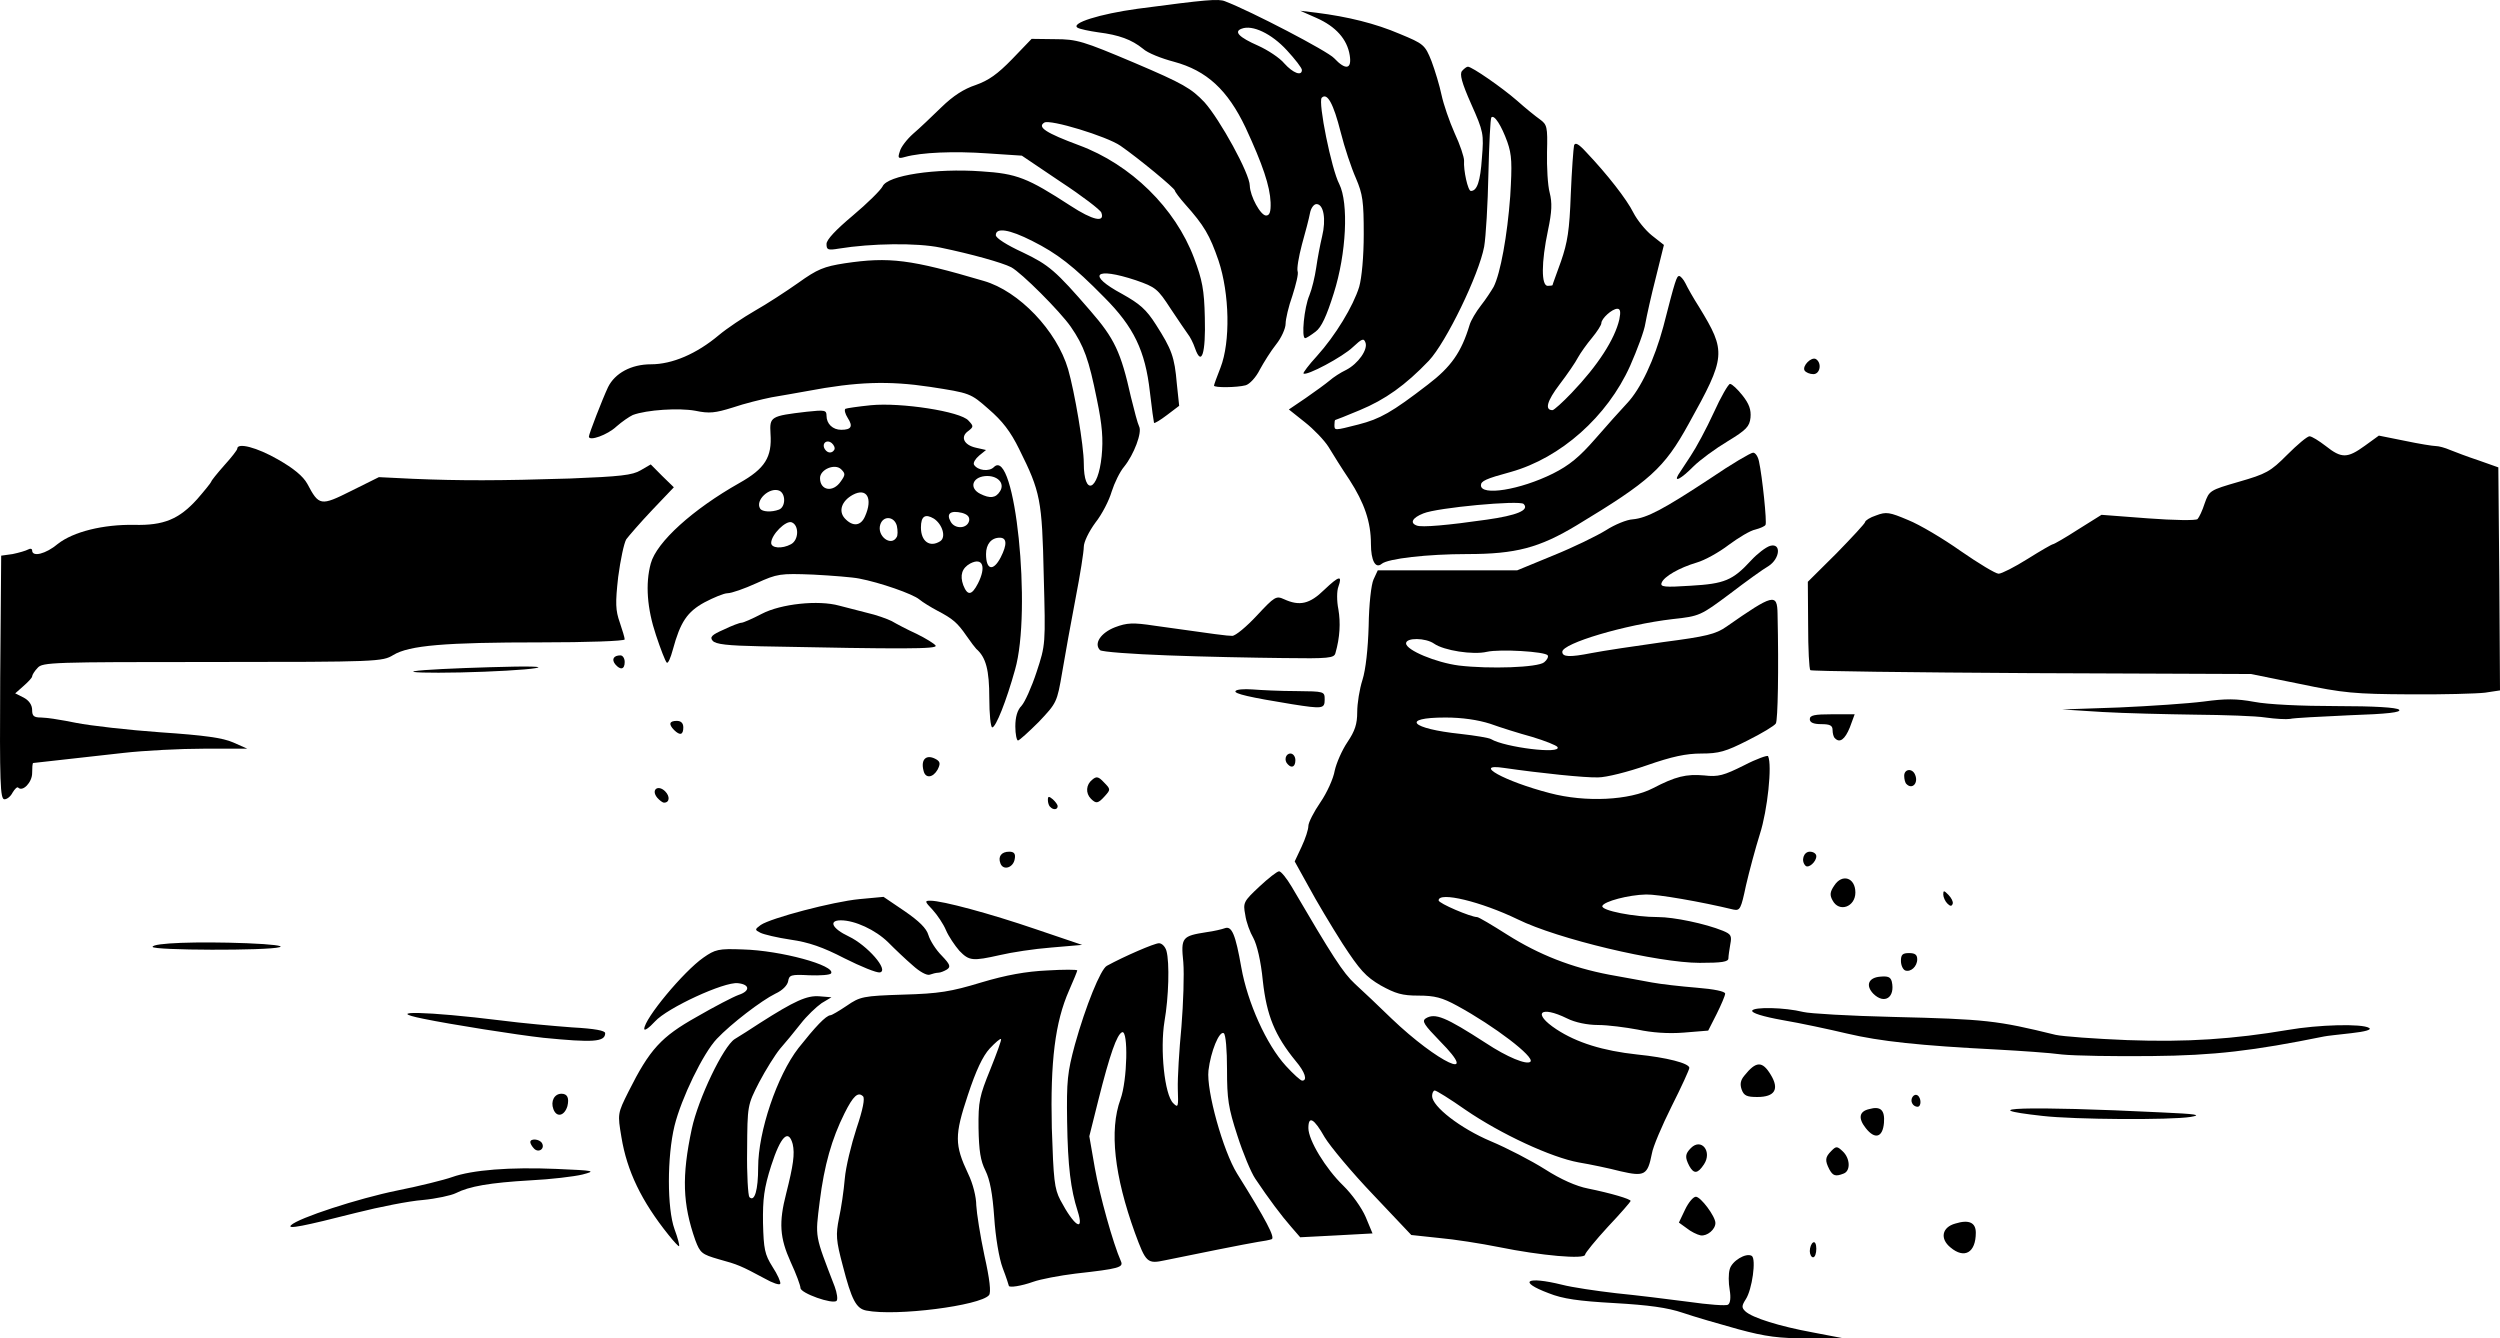 <svg xmlns="http://www.w3.org/2000/svg" id="root" viewBox="0 0 99 53">
  <g>
    <path
      d="M 68.832 52.637 C 68.082 52.43 67.102 52.145 66.641 51.988 C 66.031 51.781 65.285 51.68 63.93 51.602 C 62.512 51.523 61.883 51.434 61.328 51.211 C 60.09 50.746 60.438 50.527 61.855 50.875 C 62.254 50.98 63.223 51.121 63.996 51.211 C 64.781 51.289 66.059 51.445 66.859 51.551 C 67.645 51.664 68.367 51.719 68.43 51.664 C 68.52 51.613 68.547 51.383 68.496 51.082 C 68.445 50.797 68.445 50.434 68.496 50.266 C 68.574 49.941 69.141 49.594 69.371 49.734 C 69.551 49.852 69.387 51.07 69.129 51.457 C 68.973 51.703 68.961 51.781 69.113 51.926 C 69.387 52.184 70.457 52.52 71.797 52.766 L 73.02 53 L 71.602 53 C 70.457 53 69.926 52.934 68.832 52.637 Z M 34.305 51.898 C 33.902 51.82 33.723 51.473 33.375 50.125 C 33.105 49.113 33.094 48.895 33.223 48.246 C 33.312 47.844 33.414 47.145 33.453 46.68 C 33.492 46.211 33.711 45.32 33.918 44.684 C 34.176 43.922 34.254 43.492 34.176 43.414 C 33.98 43.223 33.789 43.391 33.441 44.09 C 32.938 45.098 32.641 46.137 32.461 47.574 C 32.281 49.035 32.254 48.867 33.055 50.953 C 33.145 51.199 33.184 51.457 33.129 51.512 C 32.977 51.664 31.699 51.211 31.699 51.004 C 31.699 50.914 31.531 50.449 31.312 49.98 C 30.875 49.012 30.836 48.414 31.133 47.262 C 31.414 46.148 31.48 45.695 31.391 45.305 C 31.223 44.684 30.914 44.996 30.539 46.16 C 30.254 47.055 30.203 47.48 30.215 48.43 C 30.242 49.465 30.281 49.672 30.59 50.164 C 30.785 50.461 30.926 50.773 30.898 50.836 C 30.875 50.902 30.602 50.812 30.281 50.629 C 29.34 50.125 29.223 50.074 28.465 49.867 C 27.793 49.672 27.727 49.621 27.535 49.113 C 27.031 47.676 26.992 46.59 27.395 44.699 C 27.652 43.504 28.645 41.434 29.094 41.148 C 29.289 41.031 29.738 40.746 30.086 40.516 C 31.469 39.633 31.957 39.414 32.445 39.453 L 32.926 39.492 L 32.539 39.723 C 32.332 39.867 31.945 40.23 31.699 40.551 C 31.453 40.863 31.082 41.316 30.887 41.535 C 30.695 41.77 30.32 42.367 30.062 42.859 C 29.598 43.766 29.598 43.766 29.586 45.539 C 29.57 46.512 29.625 47.352 29.676 47.406 C 29.883 47.613 30.023 47.121 30.023 46.227 C 30.023 44.812 30.77 42.598 31.621 41.5 C 32.281 40.668 32.703 40.215 32.887 40.203 C 32.938 40.203 33.223 40.035 33.531 39.828 C 34.059 39.465 34.176 39.438 35.762 39.387 C 37.18 39.348 37.656 39.27 38.855 38.906 C 39.848 38.609 40.633 38.469 41.473 38.43 C 42.117 38.391 42.66 38.391 42.66 38.43 C 42.66 38.453 42.516 38.816 42.336 39.219 C 41.781 40.477 41.59 42.027 41.652 44.672 C 41.719 46.73 41.754 47.066 41.988 47.52 C 42.543 48.57 42.953 48.828 42.672 47.949 C 42.402 47.105 42.285 46.199 42.258 44.414 C 42.234 42.793 42.27 42.469 42.566 41.367 C 42.992 39.84 43.586 38.375 43.832 38.246 C 44.516 37.871 45.715 37.352 45.895 37.352 C 46.012 37.352 46.141 37.484 46.191 37.652 C 46.32 38.117 46.281 39.492 46.113 40.449 C 45.934 41.551 46.113 43.352 46.461 43.688 C 46.656 43.883 46.668 43.844 46.641 43.117 C 46.629 42.691 46.695 41.59 46.785 40.656 C 46.859 39.738 46.898 38.582 46.859 38.105 C 46.758 37.121 46.809 37.066 47.777 36.914 C 48.074 36.875 48.395 36.797 48.5 36.758 C 48.781 36.652 48.926 37.004 49.156 38.312 C 49.402 39.699 50.148 41.367 50.922 42.211 C 51.219 42.535 51.504 42.793 51.566 42.793 C 51.785 42.793 51.684 42.457 51.309 42.016 C 50.484 41.008 50.16 40.215 50.008 38.844 C 49.93 38.039 49.773 37.406 49.633 37.145 C 49.504 36.926 49.348 36.512 49.312 36.227 C 49.219 35.746 49.246 35.695 49.867 35.113 C 50.227 34.777 50.574 34.504 50.652 34.504 C 50.73 34.504 50.949 34.777 51.141 35.098 C 52.766 37.871 53.18 38.52 53.656 38.961 C 53.953 39.23 54.609 39.852 55.102 40.332 C 56.945 42.094 58.672 42.898 57.02 41.227 C 56.402 40.59 56.297 40.438 56.453 40.332 C 56.828 40.098 57.238 40.27 58.84 41.305 C 59.676 41.859 60.465 42.184 60.605 42.043 C 60.785 41.859 59.176 40.629 57.703 39.828 C 57.109 39.504 56.816 39.426 56.168 39.426 C 55.523 39.426 55.266 39.348 54.676 39.023 C 54.082 38.676 53.848 38.414 53.164 37.367 C 52.727 36.68 52.121 35.668 51.824 35.113 L 51.27 34.113 L 51.543 33.531 C 51.695 33.207 51.812 32.848 51.812 32.703 C 51.812 32.574 52.031 32.145 52.289 31.77 C 52.547 31.395 52.805 30.824 52.855 30.516 C 52.922 30.215 53.141 29.711 53.359 29.387 C 53.656 28.945 53.746 28.676 53.746 28.195 C 53.746 27.859 53.836 27.289 53.953 26.926 C 54.082 26.523 54.172 25.695 54.199 24.789 C 54.211 23.922 54.301 23.145 54.391 22.949 L 54.559 22.586 L 60.078 22.586 L 61.52 21.992 C 62.32 21.668 63.246 21.215 63.598 20.996 C 63.945 20.773 64.422 20.578 64.652 20.566 C 65.219 20.516 65.879 20.164 67.723 18.949 C 68.559 18.379 69.332 17.926 69.422 17.926 C 69.516 17.926 69.617 18.078 69.656 18.273 C 69.785 18.855 69.977 20.695 69.914 20.785 C 69.887 20.84 69.707 20.918 69.516 20.969 C 69.309 21.008 68.844 21.293 68.457 21.578 C 68.07 21.875 67.504 22.188 67.191 22.277 C 66.496 22.484 65.891 22.832 65.801 23.078 C 65.734 23.246 65.918 23.262 66.949 23.195 C 68.289 23.117 68.613 22.988 69.348 22.188 C 69.59 21.926 69.926 21.668 70.094 21.617 C 70.547 21.488 70.492 22.121 70.031 22.418 C 69.824 22.535 69.141 23.027 68.496 23.52 C 67.348 24.375 67.309 24.402 66.238 24.516 C 64.344 24.738 61.867 25.477 61.867 25.812 C 61.867 26.02 62.164 26.031 63.016 25.863 C 63.48 25.773 64.77 25.578 65.867 25.426 C 67.578 25.203 67.941 25.113 68.367 24.816 C 70.223 23.52 70.379 23.48 70.391 24.309 C 70.441 26.562 70.402 28.52 70.324 28.648 C 70.273 28.738 69.773 29.039 69.203 29.324 C 68.34 29.762 68.07 29.84 67.375 29.84 C 66.77 29.84 66.215 29.957 65.207 30.309 C 64.473 30.566 63.609 30.785 63.285 30.785 C 62.758 30.801 60.992 30.617 59.562 30.41 C 58.27 30.215 59.574 30.941 61.367 31.406 C 62.797 31.785 64.539 31.691 65.453 31.215 C 66.355 30.746 66.77 30.645 67.488 30.707 C 68.043 30.773 68.262 30.707 69.062 30.309 C 69.566 30.047 70.004 29.895 70.016 29.945 C 70.184 30.293 69.992 32.094 69.695 33.016 C 69.516 33.586 69.27 34.504 69.141 35.062 C 68.945 35.992 68.906 36.07 68.648 36.02 C 67.359 35.707 65.633 35.41 65.184 35.422 C 64.484 35.438 63.52 35.695 63.453 35.875 C 63.391 36.059 64.73 36.316 65.66 36.316 C 66.277 36.316 67.527 36.574 68.227 36.859 C 68.547 36.992 68.586 37.055 68.52 37.391 C 68.484 37.598 68.445 37.859 68.445 37.949 C 68.445 38.09 68.188 38.129 67.309 38.129 C 65.66 38.129 61.676 37.184 60.102 36.406 C 58.656 35.707 56.969 35.293 56.969 35.656 C 56.969 35.773 58.246 36.316 58.492 36.316 C 58.555 36.316 59.082 36.629 59.691 37.016 C 60.941 37.805 62.23 38.312 63.727 38.598 C 64.305 38.699 65.066 38.844 65.414 38.906 C 65.773 38.973 66.562 39.062 67.191 39.113 C 67.875 39.168 68.316 39.258 68.316 39.348 C 68.316 39.426 68.16 39.789 67.98 40.152 L 67.645 40.812 L 66.676 40.891 C 66.059 40.941 65.402 40.891 64.859 40.773 C 64.383 40.684 63.672 40.59 63.285 40.59 C 62.859 40.59 62.371 40.488 62.062 40.332 C 60.98 39.801 60.668 40.125 61.637 40.762 C 62.438 41.289 63.48 41.613 64.832 41.758 C 65.996 41.875 66.898 42.105 66.898 42.289 C 66.898 42.352 66.586 43.039 66.199 43.805 C 65.812 44.582 65.453 45.422 65.414 45.684 C 65.246 46.535 65.129 46.602 64.176 46.383 C 63.727 46.266 62.977 46.109 62.512 46.031 C 61.441 45.836 59.445 44.918 58.027 43.945 C 57.422 43.52 56.879 43.184 56.816 43.184 C 56.762 43.184 56.711 43.285 56.711 43.402 C 56.711 43.816 57.832 44.684 59.031 45.191 C 59.676 45.461 60.645 45.965 61.184 46.305 C 61.805 46.703 62.422 46.977 62.887 47.066 C 63.789 47.25 64.574 47.48 64.574 47.559 C 64.574 47.586 64.176 48.051 63.672 48.582 C 63.184 49.113 62.77 49.621 62.77 49.684 C 62.77 49.879 61.016 49.723 59.367 49.387 C 58.645 49.242 57.574 49.074 56.98 49.023 L 55.887 48.906 L 54.379 47.312 C 53.539 46.434 52.676 45.398 52.457 45.035 C 52.031 44.281 51.812 44.168 51.812 44.672 C 51.812 45.152 52.496 46.277 53.191 46.949 C 53.539 47.289 53.926 47.832 54.082 48.195 L 54.352 48.844 L 52.922 48.922 L 51.488 48.996 L 51.129 48.582 C 50.754 48.156 50.238 47.469 49.711 46.68 C 49.543 46.434 49.219 45.656 49 44.969 C 48.641 43.867 48.59 43.52 48.59 42.352 C 48.59 41.562 48.539 40.969 48.461 40.914 C 48.281 40.812 47.945 41.641 47.855 42.391 C 47.766 43.184 48.434 45.578 48.988 46.473 C 50.137 48.312 50.512 49.023 50.355 49.074 C 50.277 49.102 50.031 49.152 49.812 49.18 C 49.414 49.242 47.156 49.695 46.141 49.906 C 45.43 50.059 45.379 50.008 44.941 48.816 C 44.129 46.562 43.922 44.762 44.371 43.531 C 44.645 42.781 44.684 40.797 44.438 40.875 C 44.23 40.953 43.949 41.758 43.496 43.559 L 43.137 44.996 L 43.355 46.25 C 43.547 47.34 44.078 49.242 44.387 49.941 C 44.5 50.188 44.32 50.242 42.594 50.434 C 41.961 50.512 41.203 50.656 40.918 50.758 C 40.453 50.926 39.949 51.004 39.949 50.914 C 39.949 50.902 39.848 50.578 39.707 50.215 C 39.562 49.828 39.422 48.984 39.371 48.207 C 39.305 47.273 39.203 46.719 39.023 46.355 C 38.828 45.965 38.766 45.578 38.75 44.672 C 38.738 43.609 38.789 43.402 39.215 42.352 C 39.473 41.707 39.668 41.176 39.641 41.148 C 39.617 41.109 39.41 41.289 39.191 41.523 C 38.918 41.82 38.648 42.391 38.328 43.363 C 37.797 44.957 37.797 45.332 38.34 46.484 C 38.531 46.875 38.66 47.406 38.66 47.727 C 38.676 48.039 38.816 48.934 38.984 49.723 C 39.191 50.645 39.254 51.188 39.164 51.289 C 38.816 51.703 35.488 52.133 34.305 51.898 Z M 61.676 29.582 C 61.637 29.516 61.184 29.336 60.668 29.18 C 60.152 29.039 59.406 28.805 59.008 28.66 C 58.527 28.508 57.91 28.414 57.238 28.414 C 55.449 28.414 55.859 28.855 57.832 29.062 C 58.426 29.129 58.969 29.219 59.047 29.27 C 59.586 29.594 61.855 29.879 61.676 29.582 Z M 61.148 26.227 C 61.262 26.137 61.328 26.008 61.289 25.953 C 61.199 25.801 59.395 25.695 58.879 25.812 C 58.336 25.941 57.176 25.762 56.789 25.488 C 56.453 25.254 55.68 25.242 55.68 25.477 C 55.68 25.746 56.867 26.238 57.77 26.355 C 58.98 26.5 60.902 26.434 61.148 26.227 Z M 71.668 49.543 C 71.668 49.398 71.73 49.242 71.797 49.203 C 71.875 49.152 71.926 49.27 71.926 49.449 C 71.926 49.633 71.875 49.789 71.797 49.789 C 71.73 49.789 71.668 49.672 71.668 49.543 Z M 77.238 49.398 C 76.812 49.051 76.902 48.598 77.43 48.453 C 77.973 48.285 78.242 48.414 78.242 48.816 C 78.242 49.605 77.793 49.867 77.238 49.398 Z M 77.238 49.398 "
    />
    <path
      d="M 26.477 48.906 C 25.395 47.559 24.828 46.367 24.609 45.035 C 24.453 44.102 24.453 44.102 24.891 43.223 C 25.73 41.551 26.18 41.059 27.586 40.27 C 28.281 39.867 29.031 39.477 29.25 39.398 C 29.715 39.246 29.699 38.984 29.223 38.934 C 28.684 38.867 26.414 39.918 25.938 40.449 C 25.703 40.707 25.512 40.836 25.512 40.746 C 25.512 40.344 27.07 38.469 27.855 37.922 C 28.32 37.598 28.449 37.559 29.418 37.598 C 30.914 37.637 33.105 38.234 32.91 38.547 C 32.871 38.609 32.484 38.637 32.047 38.621 C 31.324 38.582 31.25 38.609 31.211 38.855 C 31.184 39.012 30.992 39.219 30.707 39.348 C 30.152 39.621 28.953 40.539 28.387 41.137 C 27.844 41.707 26.98 43.492 26.711 44.582 C 26.414 45.797 26.414 47.859 26.711 48.676 C 26.84 49.023 26.918 49.32 26.891 49.348 C 26.879 49.375 26.684 49.168 26.477 48.906 Z M 67.348 48.922 C 67.207 48.895 66.949 48.766 66.793 48.637 L 66.484 48.414 L 66.73 47.898 C 66.859 47.625 67.051 47.391 67.156 47.391 C 67.348 47.391 67.93 48.168 67.93 48.43 C 67.93 48.688 67.605 48.957 67.348 48.922 Z M 11.523 48.52 C 11.805 48.234 14.191 47.457 15.727 47.145 C 16.629 46.965 17.609 46.719 17.902 46.613 C 18.703 46.328 20.188 46.211 22.031 46.289 C 23.562 46.355 23.617 46.367 23.062 46.512 C 22.738 46.59 21.812 46.703 21 46.742 C 19.387 46.836 18.586 46.977 18.047 47.25 C 17.867 47.34 17.273 47.469 16.742 47.52 C 16.215 47.559 15.027 47.793 14.102 48.027 C 12.012 48.559 11.355 48.688 11.523 48.52 Z M 72.441 46.305 C 72.262 45.953 72.273 45.824 72.52 45.578 C 72.711 45.383 72.75 45.383 72.969 45.59 C 73.266 45.863 73.293 46.367 73.008 46.473 C 72.684 46.602 72.582 46.562 72.441 46.305 Z M 66.898 46.176 C 66.715 45.824 66.73 45.695 66.961 45.461 C 67.375 45.047 67.812 45.605 67.477 46.109 C 67.23 46.484 67.078 46.496 66.898 46.176 Z M 21.152 45.488 C 21.062 45.398 21 45.281 21 45.227 C 21 45.074 21.359 45.098 21.461 45.266 C 21.59 45.488 21.332 45.668 21.152 45.488 Z M 73.883 44.672 C 73.574 44.281 73.625 44.012 74.012 43.922 C 74.477 43.789 74.645 43.961 74.605 44.465 C 74.555 45.047 74.246 45.137 73.883 44.672 Z M 80.887 44.191 C 77.957 43.867 80.266 43.789 85.59 44.051 C 86.984 44.113 87.215 44.152 86.75 44.23 C 85.953 44.359 82.148 44.336 80.887 44.191 Z M 21.914 43.922 C 21.797 43.609 21.953 43.312 22.234 43.312 C 22.469 43.312 22.547 43.48 22.469 43.805 C 22.352 44.191 22.043 44.27 21.914 43.922 Z M 75.727 43.699 C 75.625 43.531 75.781 43.285 75.934 43.375 C 76.09 43.48 76.09 43.828 75.934 43.828 C 75.855 43.828 75.766 43.777 75.727 43.699 Z M 68.973 43.156 C 68.895 42.938 68.922 42.781 69.074 42.598 C 69.539 42.016 69.785 42.004 70.121 42.559 C 70.469 43.129 70.289 43.441 69.59 43.441 C 69.18 43.441 69.062 43.391 68.973 43.156 Z M 81.66 41.758 C 81.168 41.691 80.008 41.613 79.082 41.562 C 76.023 41.406 74.453 41.238 73.148 40.93 C 72.441 40.762 71.293 40.516 70.598 40.398 C 69.797 40.254 69.359 40.113 69.387 40.023 C 69.438 39.867 70.676 39.891 71.41 40.074 C 71.652 40.137 73.254 40.23 74.953 40.27 C 78.641 40.359 79.082 40.41 81.402 40.98 C 81.684 41.043 82.961 41.137 84.238 41.188 C 86.598 41.277 88.453 41.148 90.605 40.785 C 91.793 40.578 93.547 40.527 93.816 40.707 C 93.934 40.773 93.676 40.852 93.109 40.914 C 92.629 40.969 92.141 41.02 92.039 41.043 C 89.227 41.613 87.691 41.797 85.203 41.82 C 83.746 41.836 82.16 41.809 81.66 41.758 Z M 21.527 41.098 C 20.457 40.98 17.84 40.566 16.77 40.344 C 15.105 40.008 16.91 40.047 19.84 40.41 C 20.648 40.516 21.914 40.629 22.648 40.684 C 23.562 40.734 23.965 40.812 23.965 40.914 C 23.965 41.266 23.473 41.289 21.527 41.098 Z M 74.18 39.348 C 73.871 39.023 73.988 38.715 74.453 38.676 C 74.762 38.648 74.863 38.688 74.914 38.867 C 75.059 39.504 74.621 39.789 74.18 39.348 Z M 36.148 38.234 C 35.875 38 35.438 37.586 35.168 37.312 C 34.664 36.82 33.852 36.445 33.297 36.445 C 32.797 36.445 32.949 36.77 33.609 37.082 C 34.344 37.43 35.219 38.43 34.844 38.508 C 34.715 38.531 34.086 38.273 33.441 37.949 C 32.59 37.508 32.023 37.312 31.312 37.211 C 30.785 37.133 30.242 37.004 30.113 36.938 C 29.883 36.82 29.883 36.809 30.125 36.629 C 30.527 36.355 32.977 35.707 34.031 35.605 L 34.988 35.516 L 35.824 36.082 C 36.391 36.473 36.688 36.758 36.766 37.031 C 36.832 37.25 37.062 37.613 37.293 37.844 C 37.629 38.195 37.656 38.285 37.5 38.391 C 37.398 38.453 37.242 38.52 37.152 38.52 C 37.074 38.52 36.922 38.559 36.816 38.598 C 36.703 38.637 36.418 38.48 36.148 38.234 Z M 75.445 38.43 C 75.355 38.391 75.277 38.223 75.277 38.051 C 75.277 37.805 75.34 37.742 75.598 37.742 C 75.832 37.742 75.922 37.805 75.922 37.988 C 75.922 38.273 75.664 38.508 75.445 38.43 Z M 37.992 37.652 C 37.812 37.445 37.566 37.082 37.461 36.836 C 37.359 36.59 37.113 36.227 36.934 36.031 C 36.613 35.695 36.613 35.668 36.844 35.668 C 37.32 35.668 39.203 36.176 41.02 36.797 L 42.852 37.418 L 41.625 37.523 C 40.957 37.574 40.043 37.715 39.602 37.82 C 38.508 38.066 38.379 38.051 37.992 37.652 Z M 6.043 37.496 C 6.043 37.34 7.797 37.277 9.781 37.352 C 10.773 37.391 11.266 37.457 11.07 37.508 C 10.605 37.652 6.043 37.637 6.043 37.496 Z M 72.57 35.656 C 72.453 35.449 72.465 35.32 72.633 35.074 C 72.945 34.582 73.473 34.75 73.473 35.344 C 73.473 35.914 72.828 36.148 72.57 35.656 Z M 77.109 35.773 C 77.031 35.695 76.953 35.527 76.953 35.422 C 76.953 35.254 76.98 35.254 77.16 35.438 C 77.273 35.555 77.352 35.707 77.328 35.785 C 77.289 35.902 77.223 35.891 77.109 35.773 Z M 39.617 34.191 C 39.512 33.922 39.652 33.727 39.965 33.727 C 40.156 33.727 40.223 33.805 40.184 34.012 C 40.133 34.359 39.73 34.492 39.617 34.191 Z M 71.5 34.285 C 71.305 34.09 71.422 33.727 71.668 33.727 C 71.809 33.727 71.926 33.805 71.926 33.906 C 71.926 34.129 71.617 34.398 71.5 34.285 Z M 41.59 31.953 C 41.535 31.914 41.496 31.785 41.496 31.68 C 41.496 31.523 41.535 31.523 41.691 31.652 C 41.793 31.746 41.883 31.863 41.883 31.926 C 41.883 32.07 41.703 32.082 41.59 31.953 Z M 26.027 31.59 C 25.77 31.277 26.051 31.059 26.336 31.332 C 26.543 31.539 26.516 31.785 26.297 31.785 C 26.234 31.785 26.117 31.691 26.027 31.59 Z M 43.199 31.629 C 42.98 31.406 43.008 31.07 43.25 30.879 C 43.418 30.734 43.496 30.746 43.715 30.98 C 43.984 31.254 43.984 31.266 43.754 31.523 C 43.484 31.824 43.406 31.836 43.199 31.629 Z M 0.008 26.836 L 0.047 22.004 L 0.5 21.941 C 0.758 21.887 1.027 21.809 1.117 21.758 C 1.207 21.707 1.273 21.734 1.273 21.797 C 1.273 22.07 1.812 21.941 2.289 21.539 C 2.898 21.059 4.082 20.762 5.32 20.785 C 6.48 20.812 7.086 20.566 7.809 19.766 C 8.105 19.426 8.352 19.117 8.363 19.078 C 8.363 19.039 8.594 18.754 8.879 18.43 C 9.164 18.117 9.395 17.82 9.395 17.77 C 9.395 17.512 10.18 17.719 11.008 18.195 C 11.625 18.547 12 18.855 12.168 19.156 C 12.633 20.035 12.695 20.047 13.906 19.441 L 15.004 18.895 L 16.355 18.961 C 18.227 19.039 19.746 19.039 22.57 18.949 C 24.57 18.871 25.047 18.816 25.367 18.625 L 25.77 18.391 L 26.219 18.844 L 26.684 19.297 L 25.832 20.191 C 25.355 20.695 24.906 21.215 24.801 21.355 C 24.711 21.5 24.57 22.172 24.48 22.848 C 24.363 23.895 24.375 24.168 24.543 24.648 C 24.648 24.957 24.738 25.254 24.738 25.32 C 24.738 25.387 23.242 25.438 21.426 25.438 C 17.621 25.438 16.203 25.555 15.57 25.941 C 15.145 26.199 14.965 26.215 8.414 26.215 C 2.07 26.215 1.684 26.227 1.492 26.445 C 1.363 26.578 1.273 26.73 1.273 26.785 C 1.273 26.836 1.117 27.004 0.938 27.16 L 0.602 27.457 L 0.938 27.625 C 1.156 27.742 1.273 27.922 1.273 28.117 C 1.273 28.352 1.336 28.414 1.633 28.414 C 1.828 28.414 2.445 28.508 3.012 28.625 C 3.582 28.738 5.09 28.91 6.363 29 C 8.094 29.117 8.828 29.219 9.238 29.402 L 9.793 29.648 L 8.078 29.648 C 7.137 29.648 5.695 29.723 4.883 29.816 C 2.137 30.125 1.336 30.215 1.312 30.215 C 1.285 30.23 1.273 30.398 1.273 30.617 C 1.273 30.98 0.898 31.371 0.719 31.188 C 0.68 31.148 0.59 31.238 0.5 31.383 C 0.422 31.539 0.281 31.652 0.176 31.652 C 0.008 31.652 -0.016 31.02 0.008 26.836 Z M 75.496 31.047 C 75.445 31.008 75.406 30.852 75.406 30.723 C 75.406 30.438 75.742 30.41 75.844 30.695 C 75.973 31.02 75.715 31.277 75.496 31.047 Z M 36.574 30.527 C 36.445 30.047 36.703 29.84 37.102 30.086 C 37.23 30.176 37.242 30.254 37.129 30.477 C 36.945 30.801 36.648 30.84 36.574 30.527 Z M 51 30.27 C 50.832 30.113 50.91 29.84 51.102 29.84 C 51.207 29.84 51.297 29.957 51.297 30.102 C 51.297 30.359 51.156 30.438 51 30.27 Z M 51 30.27 "
    />
    <path
      d="M 40.207 28.766 C 40.207 28.402 40.285 28.117 40.453 27.949 C 40.582 27.809 40.852 27.211 41.047 26.617 C 41.406 25.527 41.406 25.527 41.332 22.793 C 41.266 19.789 41.203 19.48 40.363 17.793 C 40.016 17.082 39.691 16.668 39.152 16.203 C 38.43 15.566 38.418 15.566 36.832 15.32 C 35.191 15.074 33.93 15.113 31.957 15.488 C 31.57 15.555 30.938 15.672 30.551 15.734 C 30.164 15.812 29.48 15.98 29.02 16.137 C 28.32 16.355 28.09 16.383 27.535 16.266 C 26.891 16.148 25.613 16.227 25.059 16.434 C 24.918 16.5 24.633 16.695 24.414 16.887 C 24.055 17.227 23.32 17.484 23.32 17.289 C 23.32 17.188 23.848 15.824 24.078 15.332 C 24.352 14.777 24.996 14.426 25.781 14.426 C 26.621 14.426 27.586 14.012 28.465 13.273 C 28.785 13.004 29.43 12.574 29.895 12.305 C 30.359 12.043 31.133 11.539 31.609 11.203 C 32.371 10.656 32.629 10.555 33.453 10.426 C 35.219 10.164 36.059 10.27 38.957 11.125 C 40.352 11.527 41.848 13.094 42.297 14.621 C 42.555 15.516 42.918 17.652 42.918 18.34 C 42.918 19.672 43.484 19.453 43.625 18.066 C 43.691 17.395 43.652 16.848 43.434 15.801 C 43.121 14.246 42.93 13.703 42.402 12.938 C 41.977 12.328 40.453 10.801 40.043 10.582 C 39.68 10.398 38.48 10.062 37.242 9.805 C 36.301 9.609 34.496 9.637 33.223 9.844 C 32.781 9.918 32.73 9.895 32.73 9.66 C 32.73 9.492 33.094 9.105 33.773 8.535 C 34.344 8.055 34.871 7.535 34.949 7.383 C 35.141 6.941 37.062 6.656 38.855 6.785 C 40.273 6.875 40.688 7.043 42.387 8.145 C 43.277 8.727 43.766 8.832 43.613 8.418 C 43.574 8.312 42.852 7.758 42 7.199 L 40.465 6.164 L 39.102 6.074 C 37.773 5.98 36.484 6.035 35.84 6.215 C 35.566 6.293 35.543 6.266 35.633 5.996 C 35.672 5.828 35.914 5.516 36.16 5.297 C 36.406 5.09 36.906 4.609 37.281 4.246 C 37.746 3.793 38.172 3.52 38.637 3.367 C 39.152 3.184 39.5 2.938 40.078 2.344 L 40.852 1.539 L 41.781 1.551 C 42.645 1.551 42.891 1.629 44.914 2.484 C 46.859 3.312 47.172 3.496 47.699 4.051 C 48.305 4.727 49.492 6.875 49.492 7.355 C 49.504 7.77 49.918 8.535 50.137 8.535 C 50.277 8.535 50.328 8.391 50.316 8.016 C 50.289 7.367 50.008 6.527 49.324 5.051 C 48.613 3.559 47.789 2.797 46.488 2.445 C 45.996 2.316 45.441 2.098 45.262 1.93 C 44.812 1.566 44.309 1.383 43.496 1.281 C 43.137 1.23 42.762 1.152 42.672 1.098 C 42.387 0.918 43.547 0.555 45.043 0.348 C 47.789 -0.016 48.254 -0.055 48.512 0.051 C 49.531 0.438 52.586 2.031 52.832 2.305 C 53.293 2.797 53.539 2.742 53.449 2.188 C 53.348 1.551 52.895 1.047 52.133 0.711 L 51.488 0.426 L 52.133 0.504 C 53.371 0.66 54.469 0.93 55.434 1.344 C 56.375 1.734 56.43 1.773 56.688 2.422 C 56.828 2.797 57.008 3.391 57.086 3.766 C 57.164 4.129 57.395 4.805 57.602 5.27 C 57.82 5.734 57.977 6.215 57.977 6.359 C 57.949 6.746 58.129 7.562 58.246 7.562 C 58.492 7.562 58.621 7.188 58.684 6.254 C 58.762 5.309 58.75 5.219 58.258 4.117 C 57.883 3.273 57.793 2.926 57.898 2.809 C 57.977 2.719 58.078 2.641 58.129 2.641 C 58.285 2.641 59.469 3.457 60.078 3.988 C 60.41 4.285 60.812 4.609 60.98 4.727 C 61.262 4.934 61.289 5.012 61.262 6.02 C 61.25 6.617 61.289 7.344 61.367 7.629 C 61.469 8.027 61.457 8.379 61.301 9.117 C 61.031 10.398 61.031 11.32 61.289 11.32 C 61.391 11.32 61.48 11.305 61.48 11.293 C 61.48 11.266 61.637 10.852 61.816 10.348 C 62.074 9.598 62.152 9.129 62.203 7.691 C 62.242 6.734 62.309 5.867 62.332 5.762 C 62.371 5.621 62.512 5.695 62.809 6.02 C 63.648 6.902 64.422 7.898 64.68 8.418 C 64.832 8.715 65.156 9.117 65.414 9.324 L 65.891 9.699 L 65.57 10.996 C 65.387 11.707 65.207 12.523 65.156 12.809 C 65.117 13.094 64.832 13.855 64.551 14.492 C 63.648 16.5 61.805 18.133 59.832 18.688 C 58.824 18.961 58.645 19.051 58.645 19.219 C 58.645 19.648 60.191 19.402 61.496 18.754 C 62.141 18.43 62.539 18.105 63.172 17.379 C 63.621 16.863 64.188 16.227 64.422 15.98 C 64.977 15.398 65.516 14.234 65.867 12.938 C 66.344 11.074 66.395 10.93 66.496 10.93 C 66.547 10.93 66.664 11.059 66.742 11.215 C 66.82 11.383 67.062 11.812 67.285 12.16 C 68.367 13.934 68.355 14.117 66.871 16.785 C 65.902 18.547 65.336 19.051 62.438 20.801 C 60.953 21.695 60.023 21.941 58.105 21.941 C 56.531 21.941 54.957 22.121 54.715 22.328 C 54.469 22.535 54.289 22.199 54.289 21.539 C 54.289 20.672 54.031 19.918 53.438 19 C 53.141 18.559 52.777 17.977 52.613 17.703 C 52.445 17.434 52.02 16.992 51.672 16.719 L 51.039 16.215 L 51.707 15.762 C 52.082 15.504 52.508 15.191 52.648 15.074 C 52.793 14.945 53.09 14.75 53.309 14.648 C 53.785 14.402 54.184 13.832 54.07 13.559 C 54.004 13.379 53.926 13.418 53.578 13.742 C 53.18 14.129 51.723 14.906 51.617 14.789 C 51.594 14.766 51.824 14.453 52.148 14.102 C 52.883 13.289 53.59 12.121 53.824 11.359 C 53.926 10.996 54.004 10.164 54.004 9.273 C 54.004 7.977 53.965 7.691 53.695 7.059 C 53.516 6.656 53.242 5.84 53.09 5.23 C 52.805 4.105 52.559 3.652 52.34 3.871 C 52.188 4.039 52.727 6.707 53.035 7.289 C 53.41 8.043 53.32 10.035 52.816 11.617 C 52.535 12.512 52.328 12.965 52.098 13.133 C 51.914 13.273 51.734 13.391 51.684 13.391 C 51.527 13.391 51.645 12.172 51.852 11.695 C 51.953 11.449 52.07 10.957 52.121 10.605 C 52.172 10.242 52.277 9.688 52.355 9.363 C 52.52 8.688 52.418 8.082 52.133 8.082 C 52.031 8.082 51.914 8.234 51.875 8.441 C 51.84 8.637 51.695 9.195 51.555 9.688 C 51.426 10.18 51.348 10.645 51.387 10.75 C 51.426 10.84 51.32 11.266 51.18 11.707 C 51.027 12.133 50.91 12.641 50.91 12.82 C 50.91 13.004 50.742 13.379 50.535 13.637 C 50.328 13.895 50.047 14.348 49.891 14.633 C 49.738 14.945 49.48 15.219 49.324 15.258 C 48.988 15.348 48.074 15.359 48.074 15.27 C 48.074 15.242 48.188 14.918 48.332 14.559 C 48.73 13.535 48.691 11.629 48.254 10.32 C 47.906 9.312 47.688 8.934 46.926 8.082 C 46.707 7.836 46.527 7.59 46.527 7.551 C 46.527 7.457 45.082 6.266 44.371 5.773 C 43.832 5.398 41.574 4.711 41.355 4.855 C 41.059 5.035 41.434 5.27 42.723 5.75 C 44.785 6.512 46.539 8.234 47.285 10.219 C 47.609 11.086 47.688 11.473 47.711 12.574 C 47.75 14 47.582 14.531 47.324 13.793 C 47.25 13.574 47.121 13.328 47.043 13.234 C 46.977 13.145 46.668 12.691 46.359 12.227 C 45.844 11.434 45.766 11.371 44.98 11.098 C 43.34 10.555 43.02 10.879 44.438 11.641 C 45.133 12.031 45.391 12.25 45.777 12.859 C 46.398 13.832 46.512 14.129 46.602 15.191 L 46.695 16.07 L 46.215 16.434 C 45.957 16.629 45.727 16.773 45.699 16.746 C 45.688 16.719 45.609 16.164 45.535 15.516 C 45.352 13.895 44.902 12.949 43.727 11.773 C 42.504 10.527 41.859 10.035 40.879 9.543 C 39.965 9.078 39.434 9 39.434 9.312 C 39.434 9.426 39.859 9.699 40.504 9.996 C 41.535 10.488 41.809 10.723 43.176 12.305 C 44.129 13.402 44.387 13.934 44.785 15.723 C 44.914 16.254 45.055 16.785 45.109 16.887 C 45.238 17.121 44.902 18.004 44.516 18.48 C 44.348 18.676 44.129 19.129 44.023 19.465 C 43.922 19.816 43.637 20.371 43.379 20.695 C 43.121 21.047 42.918 21.461 42.918 21.656 C 42.918 21.848 42.773 22.77 42.594 23.688 C 42.414 24.621 42.18 25.93 42.066 26.602 C 41.859 27.82 41.848 27.832 41.137 28.586 C 40.738 28.984 40.363 29.324 40.312 29.324 C 40.262 29.324 40.207 29.078 40.207 28.766 Z M 58.879 20.578 C 60.062 20.41 60.578 20.203 60.336 19.957 C 60.18 19.801 56.906 20.102 56.363 20.332 C 55.926 20.504 55.82 20.711 56.105 20.812 C 56.297 20.891 57.332 20.801 58.879 20.578 Z M 53.797 16.809 C 54.648 16.59 55.113 16.332 56.543 15.23 C 57.461 14.531 57.871 13.949 58.195 12.871 C 58.246 12.691 58.453 12.344 58.645 12.098 C 58.84 11.852 59.059 11.512 59.148 11.359 C 59.418 10.828 59.691 9.324 59.805 7.77 C 59.883 6.473 59.871 6.137 59.691 5.621 C 59.457 4.973 59.176 4.531 59.059 4.648 C 59.02 4.676 58.969 5.684 58.941 6.875 C 58.918 8.082 58.84 9.375 58.773 9.766 C 58.566 10.879 57.266 13.559 56.582 14.285 C 55.652 15.258 54.855 15.824 53.848 16.242 C 53.332 16.461 52.895 16.629 52.883 16.629 C 52.855 16.629 52.844 16.719 52.844 16.824 C 52.844 17.055 52.832 17.055 53.797 16.809 Z M 62.23 15.566 C 63.285 14.465 63.945 13.43 64.125 12.652 C 64.188 12.344 64.164 12.227 64.047 12.227 C 63.84 12.227 63.414 12.613 63.414 12.797 C 63.414 12.871 63.246 13.133 63.043 13.379 C 62.836 13.625 62.59 13.973 62.488 14.156 C 62.398 14.336 62.062 14.828 61.754 15.23 C 61.262 15.879 61.16 16.242 61.48 16.242 C 61.535 16.242 61.883 15.93 62.23 15.566 Z M 51.555 2.77 C 51.555 2.691 51.285 2.344 50.961 1.992 C 50.355 1.332 49.594 0.969 49.168 1.137 C 48.848 1.254 49.066 1.477 49.828 1.812 C 50.199 1.98 50.676 2.289 50.859 2.512 C 51.207 2.898 51.555 3.027 51.555 2.77 Z M 72.66 29.23 C 72.609 29.191 72.57 29.039 72.57 28.91 C 72.57 28.727 72.465 28.676 72.117 28.676 C 71.809 28.676 71.668 28.609 71.668 28.48 C 71.668 28.324 71.848 28.285 72.555 28.285 L 73.445 28.285 L 73.254 28.805 C 73.059 29.285 72.852 29.438 72.66 29.23 Z M 26.695 28.91 C 26.465 28.676 26.504 28.547 26.801 28.547 C 26.969 28.547 27.059 28.637 27.059 28.805 C 27.059 29.102 26.93 29.141 26.695 28.91 Z M 26.695 28.91 "
    />
    <path
      d="M 39.176 27.641 C 39.176 26.539 39.047 26.031 38.66 25.695 C 38.621 25.656 38.441 25.426 38.273 25.18 C 37.914 24.66 37.734 24.504 37.113 24.18 C 36.871 24.051 36.547 23.855 36.406 23.738 C 36.148 23.52 34.844 23.066 34.02 22.91 C 33.773 22.859 32.949 22.793 32.203 22.754 C 30.887 22.703 30.785 22.719 29.957 23.094 C 29.48 23.312 28.965 23.492 28.812 23.492 C 28.668 23.492 28.258 23.664 27.895 23.855 C 27.211 24.23 26.941 24.633 26.645 25.723 C 26.555 26.059 26.453 26.293 26.402 26.238 C 26.348 26.188 26.156 25.695 25.977 25.152 C 25.625 24.102 25.551 23.117 25.77 22.316 C 26 21.461 27.445 20.164 29.277 19.129 C 30.293 18.559 30.578 18.105 30.512 17.172 C 30.473 16.5 30.512 16.473 31.945 16.305 C 32.668 16.227 32.73 16.242 32.73 16.461 C 32.73 16.785 32.977 17.02 33.312 17.02 C 33.711 17.02 33.789 16.887 33.57 16.551 C 33.465 16.383 33.426 16.227 33.48 16.188 C 33.531 16.164 33.98 16.098 34.484 16.047 C 35.672 15.93 38.043 16.293 38.352 16.656 C 38.559 16.875 38.559 16.902 38.34 17.07 C 38.016 17.301 38.172 17.625 38.648 17.73 L 39.047 17.82 L 38.777 18.039 C 38.621 18.172 38.531 18.324 38.57 18.402 C 38.715 18.637 39.176 18.688 39.359 18.496 C 40.195 17.664 40.867 24.195 40.195 26.523 C 39.848 27.77 39.434 28.805 39.293 28.805 C 39.23 28.805 39.176 28.273 39.176 27.641 Z M 38.727 23.105 C 39.062 22.445 38.918 22.055 38.418 22.316 C 38.094 22.496 38.004 22.781 38.145 23.172 C 38.312 23.598 38.48 23.586 38.727 23.105 Z M 39.629 22.07 C 39.887 21.562 39.875 21.293 39.59 21.293 C 39.254 21.293 39.047 21.551 39.047 21.941 C 39.047 22.574 39.332 22.641 39.629 22.07 Z M 31.324 21.551 C 31.637 21.383 31.648 20.801 31.352 20.684 C 31.121 20.594 30.539 21.176 30.539 21.5 C 30.539 21.707 30.965 21.746 31.324 21.551 Z M 37.23 21.434 C 37.477 21.277 37.32 20.762 36.984 20.539 C 36.637 20.332 36.469 20.438 36.469 20.891 C 36.469 21.434 36.816 21.695 37.23 21.434 Z M 35.504 21.277 C 35.555 21.215 35.555 21.008 35.516 20.824 C 35.414 20.438 34.973 20.41 34.859 20.773 C 34.715 21.227 35.285 21.656 35.504 21.277 Z M 38.379 20.617 C 38.402 20.465 38.312 20.371 38.094 20.309 C 37.645 20.203 37.461 20.332 37.645 20.656 C 37.812 20.969 38.312 20.941 38.379 20.617 Z M 34.254 20.449 C 34.574 19.738 34.328 19.297 33.773 19.594 C 33.324 19.84 33.195 20.242 33.453 20.527 C 33.762 20.863 34.086 20.84 34.254 20.449 Z M 30.848 20.18 C 31.121 20.074 31.121 19.531 30.848 19.426 C 30.461 19.285 29.895 19.816 30.102 20.141 C 30.18 20.27 30.551 20.293 30.848 20.18 Z M 39.602 19.453 C 39.809 19.129 39.488 18.805 38.996 18.855 C 38.492 18.91 38.379 19.336 38.816 19.555 C 39.203 19.75 39.434 19.727 39.602 19.453 Z M 33.297 19.062 C 33.48 18.805 33.48 18.754 33.312 18.586 C 33.066 18.34 32.473 18.586 32.473 18.934 C 32.473 19.426 32.988 19.52 33.297 19.062 Z M 33.039 17.809 C 33.078 17.742 33.027 17.625 32.938 17.547 C 32.73 17.379 32.523 17.574 32.668 17.793 C 32.77 17.949 32.949 17.965 33.039 17.809 Z M 89.719 28.414 C 89.332 28.352 88.078 28.312 86.934 28.301 C 85.797 28.285 84.133 28.246 83.258 28.195 L 81.66 28.094 L 83.914 28.016 C 85.152 27.961 86.66 27.859 87.266 27.781 C 88.133 27.664 88.555 27.664 89.266 27.793 C 89.793 27.898 91.16 27.961 92.516 27.961 C 94.035 27.961 94.914 28.016 95.004 28.105 C 95.105 28.207 94.566 28.273 93.043 28.324 C 91.883 28.379 90.824 28.43 90.684 28.469 C 90.543 28.492 90.105 28.469 89.719 28.414 Z M 51.168 27.887 C 49.48 27.613 48.859 27.469 48.926 27.367 C 48.961 27.301 49.258 27.277 49.594 27.301 C 49.93 27.328 50.703 27.367 51.336 27.367 C 52.445 27.379 52.457 27.379 52.457 27.703 C 52.457 28.066 52.379 28.078 51.168 27.887 Z M 91.07 27.082 L 89.137 26.691 L 80.445 26.656 C 75.676 26.629 71.73 26.578 71.691 26.539 C 71.641 26.5 71.602 25.695 71.602 24.75 L 71.59 23.039 L 72.723 21.914 C 73.344 21.277 73.859 20.723 73.859 20.672 C 73.859 20.617 74.051 20.488 74.297 20.41 C 74.695 20.258 74.824 20.281 75.562 20.594 C 76.012 20.773 76.953 21.332 77.648 21.824 C 78.359 22.316 79.027 22.719 79.145 22.719 C 79.262 22.719 79.777 22.457 80.293 22.133 C 80.809 21.809 81.258 21.551 81.297 21.551 C 81.336 21.551 81.789 21.293 82.289 20.969 L 83.219 20.387 L 85.062 20.527 C 86.094 20.605 86.957 20.617 87.023 20.555 C 87.086 20.488 87.215 20.219 87.305 19.934 C 87.488 19.426 87.5 19.414 88.66 19.078 C 89.742 18.766 89.91 18.676 90.566 18.016 C 90.98 17.602 91.367 17.277 91.457 17.277 C 91.547 17.277 91.832 17.457 92.102 17.664 C 92.723 18.156 92.953 18.156 93.648 17.652 L 94.203 17.25 L 95.234 17.457 C 95.789 17.574 96.344 17.664 96.461 17.664 C 96.574 17.664 96.82 17.73 97.027 17.82 C 97.219 17.898 97.734 18.094 98.16 18.234 L 98.934 18.508 L 98.973 22.926 L 99 27.34 L 98.406 27.43 C 98.07 27.469 96.719 27.508 95.402 27.496 C 93.262 27.484 92.797 27.445 91.07 27.082 Z M 16.422 26.578 C 16.707 26.523 18.047 26.461 19.387 26.422 C 21 26.371 21.617 26.395 21.191 26.461 C 20.844 26.523 19.504 26.602 18.227 26.629 C 16.949 26.656 16.137 26.629 16.422 26.578 Z M 24.363 26.305 C 24.207 26.109 24.301 25.953 24.57 25.953 C 24.66 25.953 24.738 26.07 24.738 26.215 C 24.738 26.512 24.57 26.551 24.363 26.305 Z M 46.23 25.953 C 44.824 25.902 43.625 25.812 43.562 25.746 C 43.305 25.488 43.586 25.062 44.152 24.84 C 44.629 24.66 44.863 24.648 45.715 24.777 C 48.176 25.125 48.59 25.18 48.797 25.18 C 48.926 25.18 49.363 24.816 49.773 24.375 C 50.473 23.625 50.535 23.586 50.844 23.727 C 51.465 24.012 51.863 23.922 52.445 23.352 C 53.035 22.793 53.164 22.77 53 23.234 C 52.934 23.402 52.934 23.805 53 24.129 C 53.09 24.66 53.062 25.242 52.883 25.863 C 52.832 26.059 52.637 26.086 50.805 26.059 C 49.699 26.047 47.637 26.008 46.23 25.953 Z M 46.23 25.953 "
    />
    <path
      d="M 30.125 25.594 C 28.812 25.566 28.336 25.516 28.219 25.371 C 28.102 25.23 28.18 25.141 28.656 24.934 C 28.98 24.777 29.289 24.66 29.367 24.66 C 29.43 24.66 29.793 24.504 30.164 24.309 C 30.926 23.91 32.41 23.754 33.234 23.984 C 33.492 24.051 33.98 24.18 34.344 24.27 C 34.691 24.348 35.129 24.504 35.309 24.594 C 35.488 24.699 35.93 24.934 36.301 25.102 C 36.664 25.281 37 25.488 37.051 25.566 C 37.141 25.707 35.762 25.707 30.125 25.594 Z M 66.457 18.805 C 66.512 18.715 66.742 18.379 66.949 18.055 C 67.168 17.73 67.578 16.965 67.863 16.344 C 68.148 15.711 68.445 15.203 68.508 15.203 C 68.586 15.203 68.805 15.41 69 15.656 C 69.27 15.996 69.348 16.227 69.32 16.539 C 69.281 16.887 69.164 17.02 68.418 17.473 C 67.941 17.758 67.32 18.211 67.051 18.48 C 66.574 18.961 66.277 19.117 66.457 18.805 Z M 71.461 14.672 C 71.359 14.492 71.73 14.117 71.91 14.219 C 72.156 14.375 72.078 14.816 71.809 14.816 C 71.668 14.816 71.512 14.75 71.461 14.672 Z M 71.461 14.672 "
    />
  </g>
</svg>
